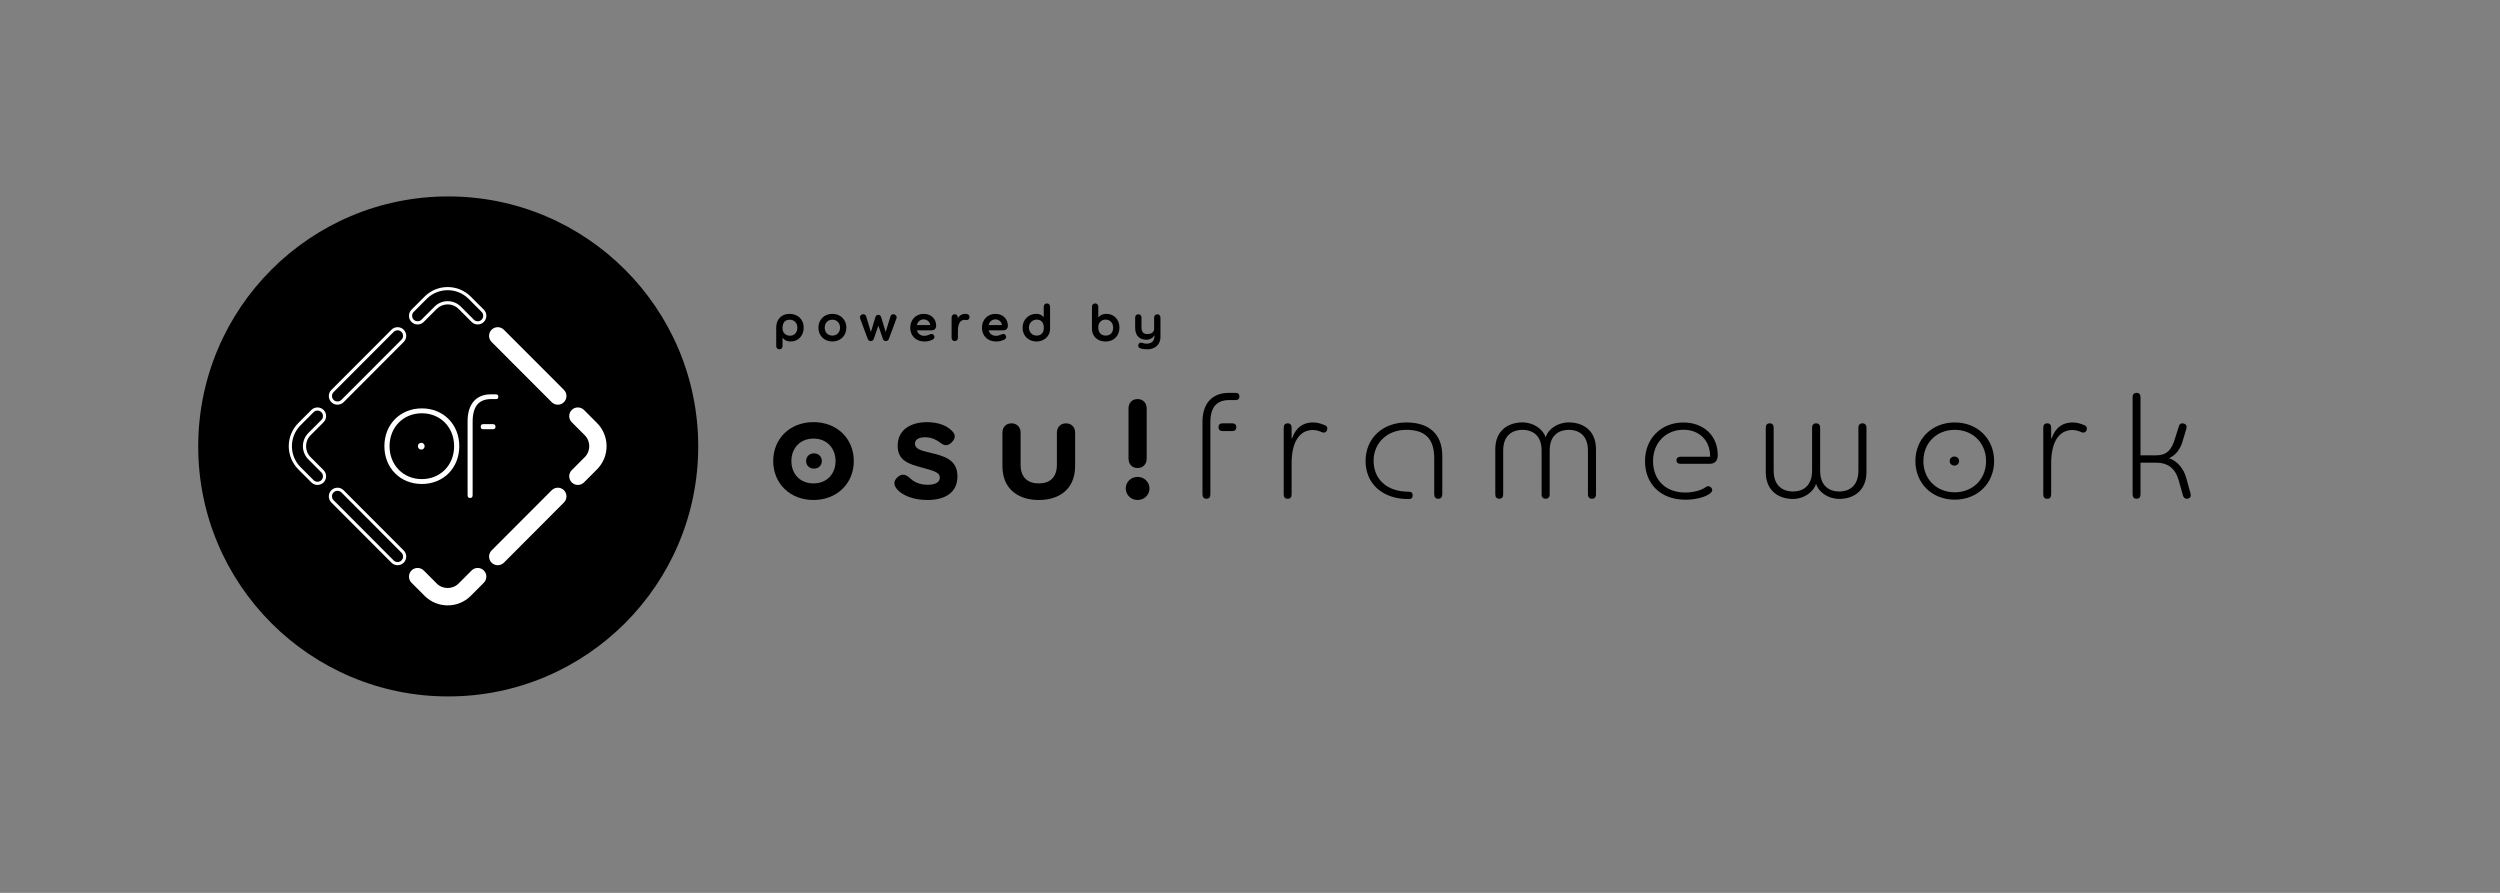 <svg width="1400" height="500" viewBox="0 0 1400 500" fill="none" xmlns="http://www.w3.org/2000/svg">
<rect x="0" y="0" width="1400" height="500" fill="#808080" stroke="none"/>
<circle cx="251" cy="250" r="140" fill="black"/>
<path fill-rule="evenodd" clip-rule="evenodd" d="M264.096 180.286C264.998 181.191 266.225 181.701 267.521 181.701C268.817 181.701 270.021 181.191 270.947 180.286C271.85 179.382 272.359 178.153 272.359 176.855C272.359 175.557 271.873 174.351 270.947 173.424L263.656 166.12C256.504 158.956 244.884 158.956 237.732 166.12L230.441 173.424C229.539 174.328 229.029 175.557 229.029 176.855C229.029 178.153 229.515 179.359 230.441 180.286C231.344 181.191 232.571 181.701 233.867 181.701C235.163 181.701 236.367 181.214 237.292 180.286L244.583 172.983C246.227 171.36 248.379 170.456 250.694 170.456C253.009 170.456 255.184 171.36 256.805 172.983L264.096 180.286ZM238.982 167.349C242.199 164.126 246.458 162.503 250.694 162.503C254.93 162.503 259.165 164.103 262.406 167.349L269.697 174.652C270.901 175.858 270.901 177.806 269.697 179.011C268.493 180.217 266.549 180.217 265.346 179.011L258.054 171.708C256.087 169.737 253.472 168.647 250.694 168.647C247.917 168.647 245.301 169.737 243.334 171.708L236.043 179.011C234.885 180.17 232.848 180.17 231.691 179.011C231.112 178.432 230.788 177.666 230.788 176.832C230.788 176.02 231.112 175.232 231.691 174.652L238.982 167.349Z" fill="white"/>
<path fill-rule="evenodd" clip-rule="evenodd" d="M185.561 225.219C186.51 226.17 187.737 226.633 188.987 226.633C190.236 226.633 191.486 226.147 192.435 225.219L226.067 191.508C227.965 189.63 227.965 186.546 226.067 184.645C224.192 182.744 221.113 182.744 219.215 184.645L185.561 218.356C183.663 220.234 183.663 223.318 185.561 225.219ZM220.465 185.874C221.044 185.294 221.808 184.97 222.641 184.97C223.474 184.97 224.238 185.294 224.817 185.874C225.395 186.454 225.719 187.219 225.719 188.053C225.719 188.865 225.395 189.653 224.817 190.233L191.162 223.944C190.005 225.103 187.968 225.103 186.811 223.944C186.232 223.364 185.908 222.599 185.908 221.765C185.908 220.953 186.232 220.165 186.811 219.585L220.465 185.874Z" fill="white"/>
<path d="M320.179 270.152C321.081 271.056 322.308 271.566 323.604 271.566C324.9 271.566 326.104 271.079 327.03 270.152L334.321 262.849C341.473 255.684 341.473 244.045 334.321 236.881L327.03 229.578C326.127 228.674 324.9 228.164 323.604 228.164C322.308 228.164 321.104 228.651 320.179 229.578C319.276 230.482 318.767 231.711 318.767 233.009C318.767 234.308 319.253 235.513 320.179 236.441L327.47 243.744C330.826 247.129 330.826 252.624 327.47 255.986L320.179 263.289C318.281 265.167 318.281 268.251 320.179 270.152Z" fill="white"/>
<path d="M308.953 225.219C309.902 226.17 311.128 226.633 312.378 226.633C313.628 226.633 314.878 226.147 315.804 225.196C317.702 223.318 317.702 220.234 315.804 218.333L282.15 184.645C280.275 182.744 277.196 182.744 275.298 184.645C273.4 186.523 273.4 189.607 275.298 191.508L308.953 225.219Z" fill="white"/>
<path fill-rule="evenodd" clip-rule="evenodd" d="M177.784 271.566C176.488 271.566 175.261 271.056 174.358 270.152L167.067 262.849C159.915 255.684 159.915 244.045 167.067 236.881L174.358 229.578C175.284 228.651 176.488 228.164 177.784 228.164C179.08 228.164 180.307 228.674 181.209 229.578C182.135 230.505 182.621 231.711 182.621 233.009C182.621 234.308 182.112 235.537 181.209 236.441L173.918 243.744C170.562 247.106 170.562 252.601 173.918 255.986L181.209 263.289C182.135 264.217 182.621 265.422 182.621 266.721C182.621 268.019 182.112 269.248 181.209 270.152C180.284 271.079 179.08 271.566 177.784 271.566ZM177.784 229.926C176.951 229.926 176.187 230.25 175.608 230.83L168.317 238.133C161.859 244.602 161.859 255.128 168.317 261.597L175.608 268.9C176.765 270.059 178.802 270.059 179.96 268.9C181.163 267.694 181.163 265.747 179.96 264.541L172.669 257.238C168.618 253.18 168.618 246.573 172.669 242.492L179.96 235.189C180.538 234.609 180.862 233.821 180.862 233.009C180.862 232.175 180.538 231.41 179.96 230.83C179.381 230.25 178.594 229.926 177.784 229.926Z" fill="white"/>
<path fill-rule="evenodd" clip-rule="evenodd" d="M219.215 315.108C220.164 316.058 221.391 316.522 222.641 316.522C223.891 316.522 225.141 316.035 226.067 315.108C227.965 313.23 227.965 310.146 226.067 308.245L192.412 274.534C190.537 272.633 187.459 272.633 185.561 274.534C183.663 276.412 183.663 279.496 185.561 281.397L219.215 315.108ZM186.811 275.763C187.389 275.183 188.153 274.859 188.987 274.859C189.82 274.859 190.584 275.183 191.185 275.763L224.817 309.497C225.395 310.077 225.719 310.865 225.719 311.676C225.719 312.488 225.395 313.276 224.817 313.856C223.659 315.015 221.623 315.015 220.465 313.856L186.811 280.122C186.232 279.542 185.908 278.777 185.908 277.942C185.908 277.131 186.232 276.342 186.811 275.763Z" fill="white"/>
<path d="M275.298 315.108C276.247 316.058 277.474 316.522 278.724 316.522C279.974 316.522 281.224 316.035 282.173 315.108L315.804 281.397C317.702 279.519 317.702 276.435 315.804 274.534C313.929 272.633 310.851 272.633 308.953 274.534L275.298 308.245C273.4 310.123 273.4 313.207 275.298 315.108Z" fill="white"/>
<path d="M237.732 333.633C241.297 337.227 245.995 339.012 250.694 339.012C255.393 339.012 260.091 337.227 263.656 333.633L270.947 326.33C271.85 325.425 272.359 324.196 272.359 322.898C272.359 321.6 271.873 320.394 270.947 319.467C270.044 318.562 268.817 318.052 267.521 318.052C266.225 318.052 265.021 318.539 264.096 319.467L256.805 326.77C253.425 330.132 247.94 330.132 244.583 326.77L237.292 319.467C236.39 318.562 235.163 318.052 233.867 318.052C232.571 318.052 231.367 318.539 230.441 319.467C229.539 320.371 229.029 321.6 229.029 322.898C229.029 324.196 229.515 325.402 230.441 326.33L237.732 333.633Z" fill="white"/>
<path d="M215.257 249.865C215.257 237.623 224.169 228.697 236.228 228.697C248.287 228.697 257.198 237.623 257.198 249.865C257.198 262.107 248.287 271.033 236.228 271.033C224.169 271.033 215.257 262.107 215.257 249.865ZM254.305 249.865C254.305 239.2 246.551 231.433 236.228 231.433C225.905 231.433 218.151 239.2 218.151 249.865C218.151 260.53 225.905 268.297 236.228 268.297C246.551 268.297 254.305 260.53 254.305 249.865ZM234.006 249.865C234.006 248.798 234.839 247.964 235.904 247.964C236.968 247.964 237.802 248.798 237.802 249.865C237.802 250.931 236.968 251.766 235.904 251.766C234.839 251.766 234.006 250.931 234.006 249.865Z" fill="white"/>
<path d="M279.048 222.159C279.048 222.993 278.793 223.48 277.729 223.48H275.159C268.725 223.48 264.674 226.796 264.674 236.209V277.223C264.674 278.383 264.188 278.87 263.262 278.87C262.36 278.87 261.85 278.383 261.85 277.223V235.722C261.85 226.703 266.387 220.837 274.72 220.837H277.682C278.793 220.837 279.048 221.347 279.048 222.159ZM277.474 238.945C277.474 239.849 277.057 240.359 276.062 240.359H270.623C269.628 240.359 269.211 239.872 269.211 238.945C269.211 238.041 269.628 237.53 270.623 237.53H276.062C277.057 237.554 277.474 238.041 277.474 238.945Z" fill="white"/>
<path d="M433 258.193C433 245.61 442.414 236.385 455.55 236.385C468.687 236.385 478.125 245.587 478.125 258.193C478.125 270.704 468.711 280 455.55 280C442.414 280 433 270.704 433 258.193ZM467.918 258.193C467.918 251.103 463.163 245.61 455.55 245.61C447.937 245.61 443.182 251.103 443.182 258.193C443.182 265.282 447.937 270.704 455.55 270.704C463.163 270.704 467.918 265.282 467.918 258.193ZM451.42 258.193C451.42 255.751 453.245 253.873 455.814 253.873C458.408 253.873 460.233 255.728 460.233 258.193C460.233 260.657 458.408 262.418 455.814 262.418C453.221 262.418 451.42 260.634 451.42 258.193Z" fill="black"/>
<path d="M520.967 253.545C528.748 255.399 536.169 257.347 536.169 266.737C536.169 275.869 529.253 280 519.31 280C511.097 280 505.141 277.207 502.356 273.991C500.194 271.455 500.458 269.249 502.524 267.324C505.117 264.883 507.375 265.892 508.84 267.16C511.169 269.272 514.027 271.479 519.551 271.479C523.705 271.479 526.299 270.117 526.299 267.418C526.299 264.718 523.537 263.779 516.26 261.831C509.08 259.883 502.692 258.028 502.692 249.671C502.692 240.282 510.473 236.408 519.118 236.408C524.041 236.408 529.661 237.676 533.119 241.315C534.584 242.746 535.713 244.789 533.119 247.559C530.525 250.188 528.628 249.413 526.803 248.075C525.17 246.901 522.312 244.859 517.99 244.859C515.06 244.859 512.37 245.798 512.37 248.498C512.418 251.268 515.348 252.277 520.967 253.545Z" fill="black"/>
<path d="M602.067 242.23V260.915C602.067 274.695 592.293 280 581.75 280C571.111 280 561.361 274.671 561.361 260.915V242.23C561.361 239.272 563.355 237.066 566.453 237.066C569.478 237.066 571.544 239.272 571.544 242.23V260.235C571.544 267.746 575.867 270.704 581.75 270.704C587.538 270.704 591.861 267.746 591.861 260.235V242.23C591.861 239.272 593.926 237.066 596.952 237.066C600.074 237.066 602.067 239.272 602.067 242.23Z" fill="black"/>
<path d="M630.405 273.498C630.405 269.953 633.335 267.066 637.057 267.066C640.779 267.066 643.709 269.93 643.709 273.498C643.709 277.136 640.779 280 637.057 280C633.335 280 630.405 277.113 630.405 273.498ZM642.148 228.709V256.854C642.148 259.906 640.083 262.089 637.057 262.089C633.935 262.089 631.966 259.883 631.966 256.854V228.709C631.966 225.657 633.959 223.474 637.057 223.474C640.083 223.474 642.148 225.657 642.148 228.709Z" fill="black"/>
<path d="M694.069 222.019C694.069 223.286 693.373 224.038 691.908 224.038H688.45C681.702 224.038 677.811 227.582 677.811 236.455V276.854C677.811 278.451 677.043 279.296 675.65 279.296C674.185 279.296 673.392 278.451 673.392 276.854V236.15C673.392 226.338 678.484 220 688.09 220H691.884C693.397 220 694.069 220.751 694.069 222.019ZM692.34 239.272C692.34 240.634 691.572 241.385 690.083 241.385H684.631C683.167 241.385 682.374 240.634 682.374 239.272C682.374 237.84 683.143 237.066 684.631 237.066H690.083C691.572 237.066 692.34 237.817 692.34 239.272Z" fill="black"/>
<path d="M743.18 240.704C742.844 241.878 741.98 242.559 740.323 242.066C739.194 241.549 737.393 240.798 735.231 240.798C727.186 240.798 723.296 248.404 723.296 259.296V276.878C723.296 278.474 722.527 279.319 721.134 279.319C719.669 279.319 718.877 278.474 718.877 276.878V239.507C718.877 237.911 719.645 237.066 721.134 237.066C722.527 237.066 723.296 237.911 723.296 239.436V245.446H723.632C724.593 242.488 727.258 236.573 735.375 236.573C738.233 236.573 740.299 237.512 741.595 238.005C743.108 238.498 743.541 239.436 743.18 240.704Z" fill="black"/>
<path d="M791.091 277.465C791.091 278.826 790.394 279.483 788.761 279.483C773.896 279.483 764.722 270.61 764.722 258.192C764.722 245.352 774.328 236.573 787.632 236.573C800.264 236.573 807.685 243.075 807.685 255.329V276.784C807.685 278.38 806.917 279.319 805.428 279.319C803.963 279.319 803.17 278.38 803.17 276.784V256.667C803.17 245.516 797.983 240.704 787.536 240.704C776.826 240.704 769.213 248.052 769.213 258.028C769.213 268.169 776.465 275.352 788.737 275.352C790.394 275.352 791.091 276.009 791.091 277.465Z" fill="black"/>
<path d="M893.756 251.597V276.855C893.756 278.451 892.891 279.296 891.498 279.296C890.105 279.296 889.241 278.451 889.241 276.855V252.277C889.241 243.24 883.525 240.704 878.53 240.704C873.511 240.704 867.819 243.24 867.819 252.277V276.855C867.819 278.451 866.955 279.296 865.562 279.296C864.169 279.296 863.304 278.451 863.304 276.855V252.277C863.304 243.24 857.589 240.704 852.594 240.704C847.574 240.704 841.787 243.24 841.787 252.277V276.855C841.787 278.451 841.018 279.296 839.625 279.296C838.16 279.296 837.368 278.451 837.368 276.855V251.597C837.368 240.704 844.981 236.55 852.594 236.55C858.813 236.55 864.169 240.352 865.562 245C866.859 240.352 872.214 236.55 878.53 236.55C886.143 236.55 893.756 240.704 893.756 251.597Z" fill="black"/>
<path d="M958.38 273.239C959.149 274.178 958.981 275.258 957.684 276.291C955.186 278.31 949.639 279.836 943.947 279.836C929.61 279.836 921.205 270.704 921.205 258.216C921.205 245.634 930.187 236.596 942.65 236.596C953.793 236.596 961.935 243.685 961.935 254.929C961.935 258.051 960.302 259.742 957.348 259.742H941.089C939.697 259.742 938.832 259.061 938.832 257.723C938.832 256.455 939.697 255.774 941.089 255.774H957.684C957.684 245.798 950.768 240.657 942.819 240.657C932.708 240.657 925.696 248.098 925.696 258.239C925.696 268.286 932.276 275.821 943.755 275.821C948.846 275.821 953.265 274.296 955.09 272.864C956.387 271.972 957.588 272.136 958.38 273.239Z" fill="black"/>
<path d="M1017 270.868C1015.61 275.516 1010.25 279.413 1004.03 279.413C996.42 279.413 988.832 275.188 988.832 264.296V239.507C988.832 237.911 989.6 237.066 991.089 237.066C992.482 237.066 993.25 237.911 993.25 239.507V263.591C993.25 272.629 999.038 275.258 1004.06 275.258C1009.08 275.258 1014.77 272.629 1014.77 263.591V239.507C1014.77 237.911 1015.63 237.066 1017.03 237.066C1018.42 237.066 1019.28 237.911 1019.28 239.507V263.591C1019.28 272.629 1025 275.258 1029.99 275.258C1034.99 275.258 1040.7 272.629 1040.7 263.591V239.507C1040.7 237.911 1041.57 237.066 1042.96 237.066C1044.35 237.066 1045.22 237.911 1045.22 239.507V264.272C1045.22 275.164 1037.61 279.39 1029.99 279.39C1023.65 279.39 1018.3 275.516 1017 270.868Z" fill="black"/>
<path d="M1072.62 258.192C1072.62 245.681 1081.96 236.573 1094.67 236.573C1107.37 236.573 1116.71 245.704 1116.71 258.192C1116.71 270.681 1107.37 279.812 1094.67 279.812C1081.96 279.812 1072.62 270.704 1072.62 258.192ZM1112.2 258.192C1112.2 248.052 1104.75 240.704 1094.64 240.704C1084.53 240.704 1077.09 248.052 1077.09 258.192C1077.09 268.333 1084.51 275.681 1094.64 275.681C1104.78 275.681 1112.2 268.333 1112.2 258.192ZM1091.81 258.192C1091.81 256.76 1092.94 255.657 1094.5 255.657C1095.96 255.657 1097.09 256.76 1097.09 258.192C1097.09 259.624 1095.96 260.728 1094.5 260.728C1092.91 260.728 1091.81 259.624 1091.81 258.192Z" fill="black"/>
<path d="M1168.54 240.704C1168.2 241.878 1167.34 242.559 1165.68 242.066C1164.55 241.549 1162.75 240.798 1160.59 240.798C1152.54 240.798 1148.65 248.404 1148.65 259.296V276.878C1148.65 278.474 1147.88 279.319 1146.49 279.319C1145.03 279.319 1144.23 278.474 1144.23 276.878V239.507C1144.23 237.911 1145 237.066 1146.49 237.066C1147.88 237.066 1148.65 237.911 1148.65 239.436V245.446H1148.99C1149.95 242.488 1152.62 236.573 1160.76 236.573C1163.61 236.573 1165.68 237.512 1166.98 238.005C1168.44 238.498 1168.87 239.436 1168.54 240.704Z" fill="black"/>
<path d="M1225.29 279.225C1223.89 279.554 1222.79 278.803 1222.43 277.371L1220.1 269.085C1218.2 262.23 1213.88 259.108 1207.49 259.108H1198.68V276.854C1198.68 278.451 1197.91 279.296 1196.52 279.296C1195.05 279.296 1194.26 278.451 1194.26 276.854V222.441C1194.26 220.845 1195.03 220 1196.52 220C1197.91 220 1198.68 220.845 1198.68 222.441V254.977H1207.49C1213.11 254.977 1216.14 252.277 1218.13 245.188L1220.19 238.685C1220.53 237.324 1221.59 236.831 1222.88 237.16C1224.28 237.582 1224.78 238.521 1224.35 240.117L1222.09 247.629C1221.06 250.916 1218.8 254.812 1214.65 256.596C1219.31 258.122 1222.96 262.606 1224.32 267.746L1226.65 276.197C1227.11 277.793 1226.68 278.897 1225.29 279.225Z" fill="black"/>
<path d="M442.15 175.76C437.68 175.76 434.68 178.82 434.68 183.38V193.76C434.68 194.84 435.37 195.62 436.45 195.62C437.53 195.62 438.22 194.84 438.22 193.76V189.29H438.4C439.12 190.37 440.62 191.24 442.81 191.24C447.19 191.24 450.07 187.76 450.07 183.47C450.07 178.79 446.71 175.76 442.15 175.76ZM442.42 188C439.99 188 438.22 186.38 438.22 183.89V183.59C438.22 181.01 439.45 179.03 442.18 179.03C444.91 179.03 446.53 180.98 446.53 183.5C446.53 185.75 445.21 188 442.42 188ZM466.133 191.24C470.693 191.24 473.963 187.94 473.963 183.5C473.963 179.03 470.693 175.76 466.133 175.76C461.573 175.76 458.303 179.03 458.303 183.5C458.303 187.94 461.573 191.24 466.133 191.24ZM466.133 187.94C463.493 187.94 461.843 186.02 461.843 183.5C461.843 180.98 463.493 179.03 466.133 179.03C468.773 179.03 470.423 180.98 470.423 183.5C470.423 186.02 468.773 187.94 466.133 187.94ZM500.962 176.09C499.942 175.73 498.952 176.12 498.652 177.2L495.982 185.93L493.462 177.62C493.252 176.81 492.592 176.3 491.872 176.3C491.122 176.3 490.462 176.81 490.222 177.62L487.702 185.93L485.062 177.2C484.762 176.12 483.772 175.73 482.722 176.09C481.732 176.45 481.342 177.44 481.702 178.43L485.902 189.74C486.262 190.64 486.922 191 487.642 191C488.602 191 489.112 190.37 489.352 189.65L491.872 182.36L494.362 189.62C494.572 190.4 495.112 191 496.072 191C496.792 191 497.452 190.64 497.782 189.74L501.982 178.43C502.372 177.44 501.982 176.45 500.962 176.09ZM524.257 182.39C524.257 178.4 521.227 175.76 517.297 175.76C513.007 175.76 509.737 178.94 509.737 183.53C509.737 187.88 512.767 191.24 517.657 191.24C519.547 191.24 521.227 190.76 522.337 190.13C523.327 189.53 523.537 188.75 523.057 187.88C522.517 186.92 521.767 186.83 520.747 187.25C519.817 187.67 518.767 188.06 517.567 188.06C515.407 188.06 513.967 186.8 513.487 184.97H521.857C523.357 184.97 524.257 183.86 524.257 182.39ZM513.457 182.03C513.937 180.17 515.317 178.85 517.237 178.85C519.337 178.85 520.867 180.47 520.897 182.03H513.457ZM541.469 175.85C541.199 175.79 540.869 175.73 540.449 175.73C538.979 175.73 537.269 176.6 536.519 178.07H536.369V177.71C536.339 176.66 535.649 175.97 534.659 175.97C533.579 175.97 532.889 176.75 532.889 177.83V189.14C532.889 190.22 533.579 191 534.659 191C535.739 191 536.429 190.22 536.429 189.14V185.18C536.429 180.89 538.049 179.09 540.089 179.12C540.359 179.12 540.629 179.15 540.869 179.18C541.949 179.39 542.729 178.88 542.909 177.86C543.059 176.78 542.519 176.06 541.469 175.85ZM564.411 182.39C564.411 178.4 561.381 175.76 557.451 175.76C553.161 175.76 549.891 178.94 549.891 183.53C549.891 187.88 552.921 191.24 557.811 191.24C559.701 191.24 561.381 190.76 562.491 190.13C563.481 189.53 563.691 188.75 563.211 187.88C562.671 186.92 561.921 186.83 560.901 187.25C559.971 187.67 558.921 188.06 557.721 188.06C555.561 188.06 554.121 186.8 553.641 184.97H562.011C563.511 184.97 564.411 183.86 564.411 182.39ZM553.611 182.03C554.091 180.17 555.471 178.85 557.391 178.85C559.491 178.85 561.021 180.47 561.051 182.03H553.611ZM586.269 169.91C585.219 169.91 584.499 170.69 584.499 171.77V177.47H584.319C583.839 176.96 582.819 175.76 580.209 175.76C576.249 175.76 572.649 178.79 572.649 183.53C572.649 188.12 575.979 191.24 580.449 191.24C584.769 191.24 588.039 188.21 588.039 184.16V171.77C588.039 170.69 587.349 169.91 586.269 169.91ZM584.529 183.89C584.529 186.26 582.999 187.94 580.539 187.94C577.839 187.94 576.189 185.81 576.189 183.44C576.189 180.77 578.229 178.97 580.629 178.97C583.059 178.97 584.529 180.8 584.529 183.32V183.89ZM619.628 175.76C617.378 175.76 615.938 176.66 615.218 177.59H615.038V171.77C615.038 170.69 614.348 169.91 613.268 169.91C612.188 169.91 611.498 170.69 611.498 171.77V184.25C611.498 187.79 614.078 191.24 619.058 191.24C624.218 191.24 626.888 187.67 626.888 183.44C626.888 178.7 623.588 175.76 619.628 175.76ZM619.178 187.94C616.448 187.94 615.038 186.02 615.038 183.44V183.23C615.038 180.8 616.658 178.97 619.088 178.97C621.608 178.97 623.348 180.74 623.348 183.53C623.348 185.39 622.478 187.94 619.178 187.94ZM648.082 176C647.002 176 646.312 176.78 646.312 177.83V184.13C646.312 185.63 645.232 187.04 642.682 187.07C640.912 187.1 639.232 186.5 639.232 183.38V177.83C639.232 176.78 638.542 176 637.462 176C636.382 176 635.692 176.78 635.692 177.83V183.68C635.692 188.57 638.872 190.25 641.812 190.25C644.392 190.25 645.802 188.93 646.342 187.91H646.522V187.94C646.522 191.39 644.482 192.38 642.412 192.44C641.362 192.5 640.732 192.35 639.502 191.96C638.542 191.66 637.792 192.08 637.492 192.98C637.252 193.82 637.462 194.66 638.482 195.02C639.892 195.47 641.032 195.62 642.682 195.62C646.222 195.62 649.852 193.43 649.852 188.75V177.83C649.852 176.78 649.162 176 648.082 176Z" fill="black"/>
</svg>
